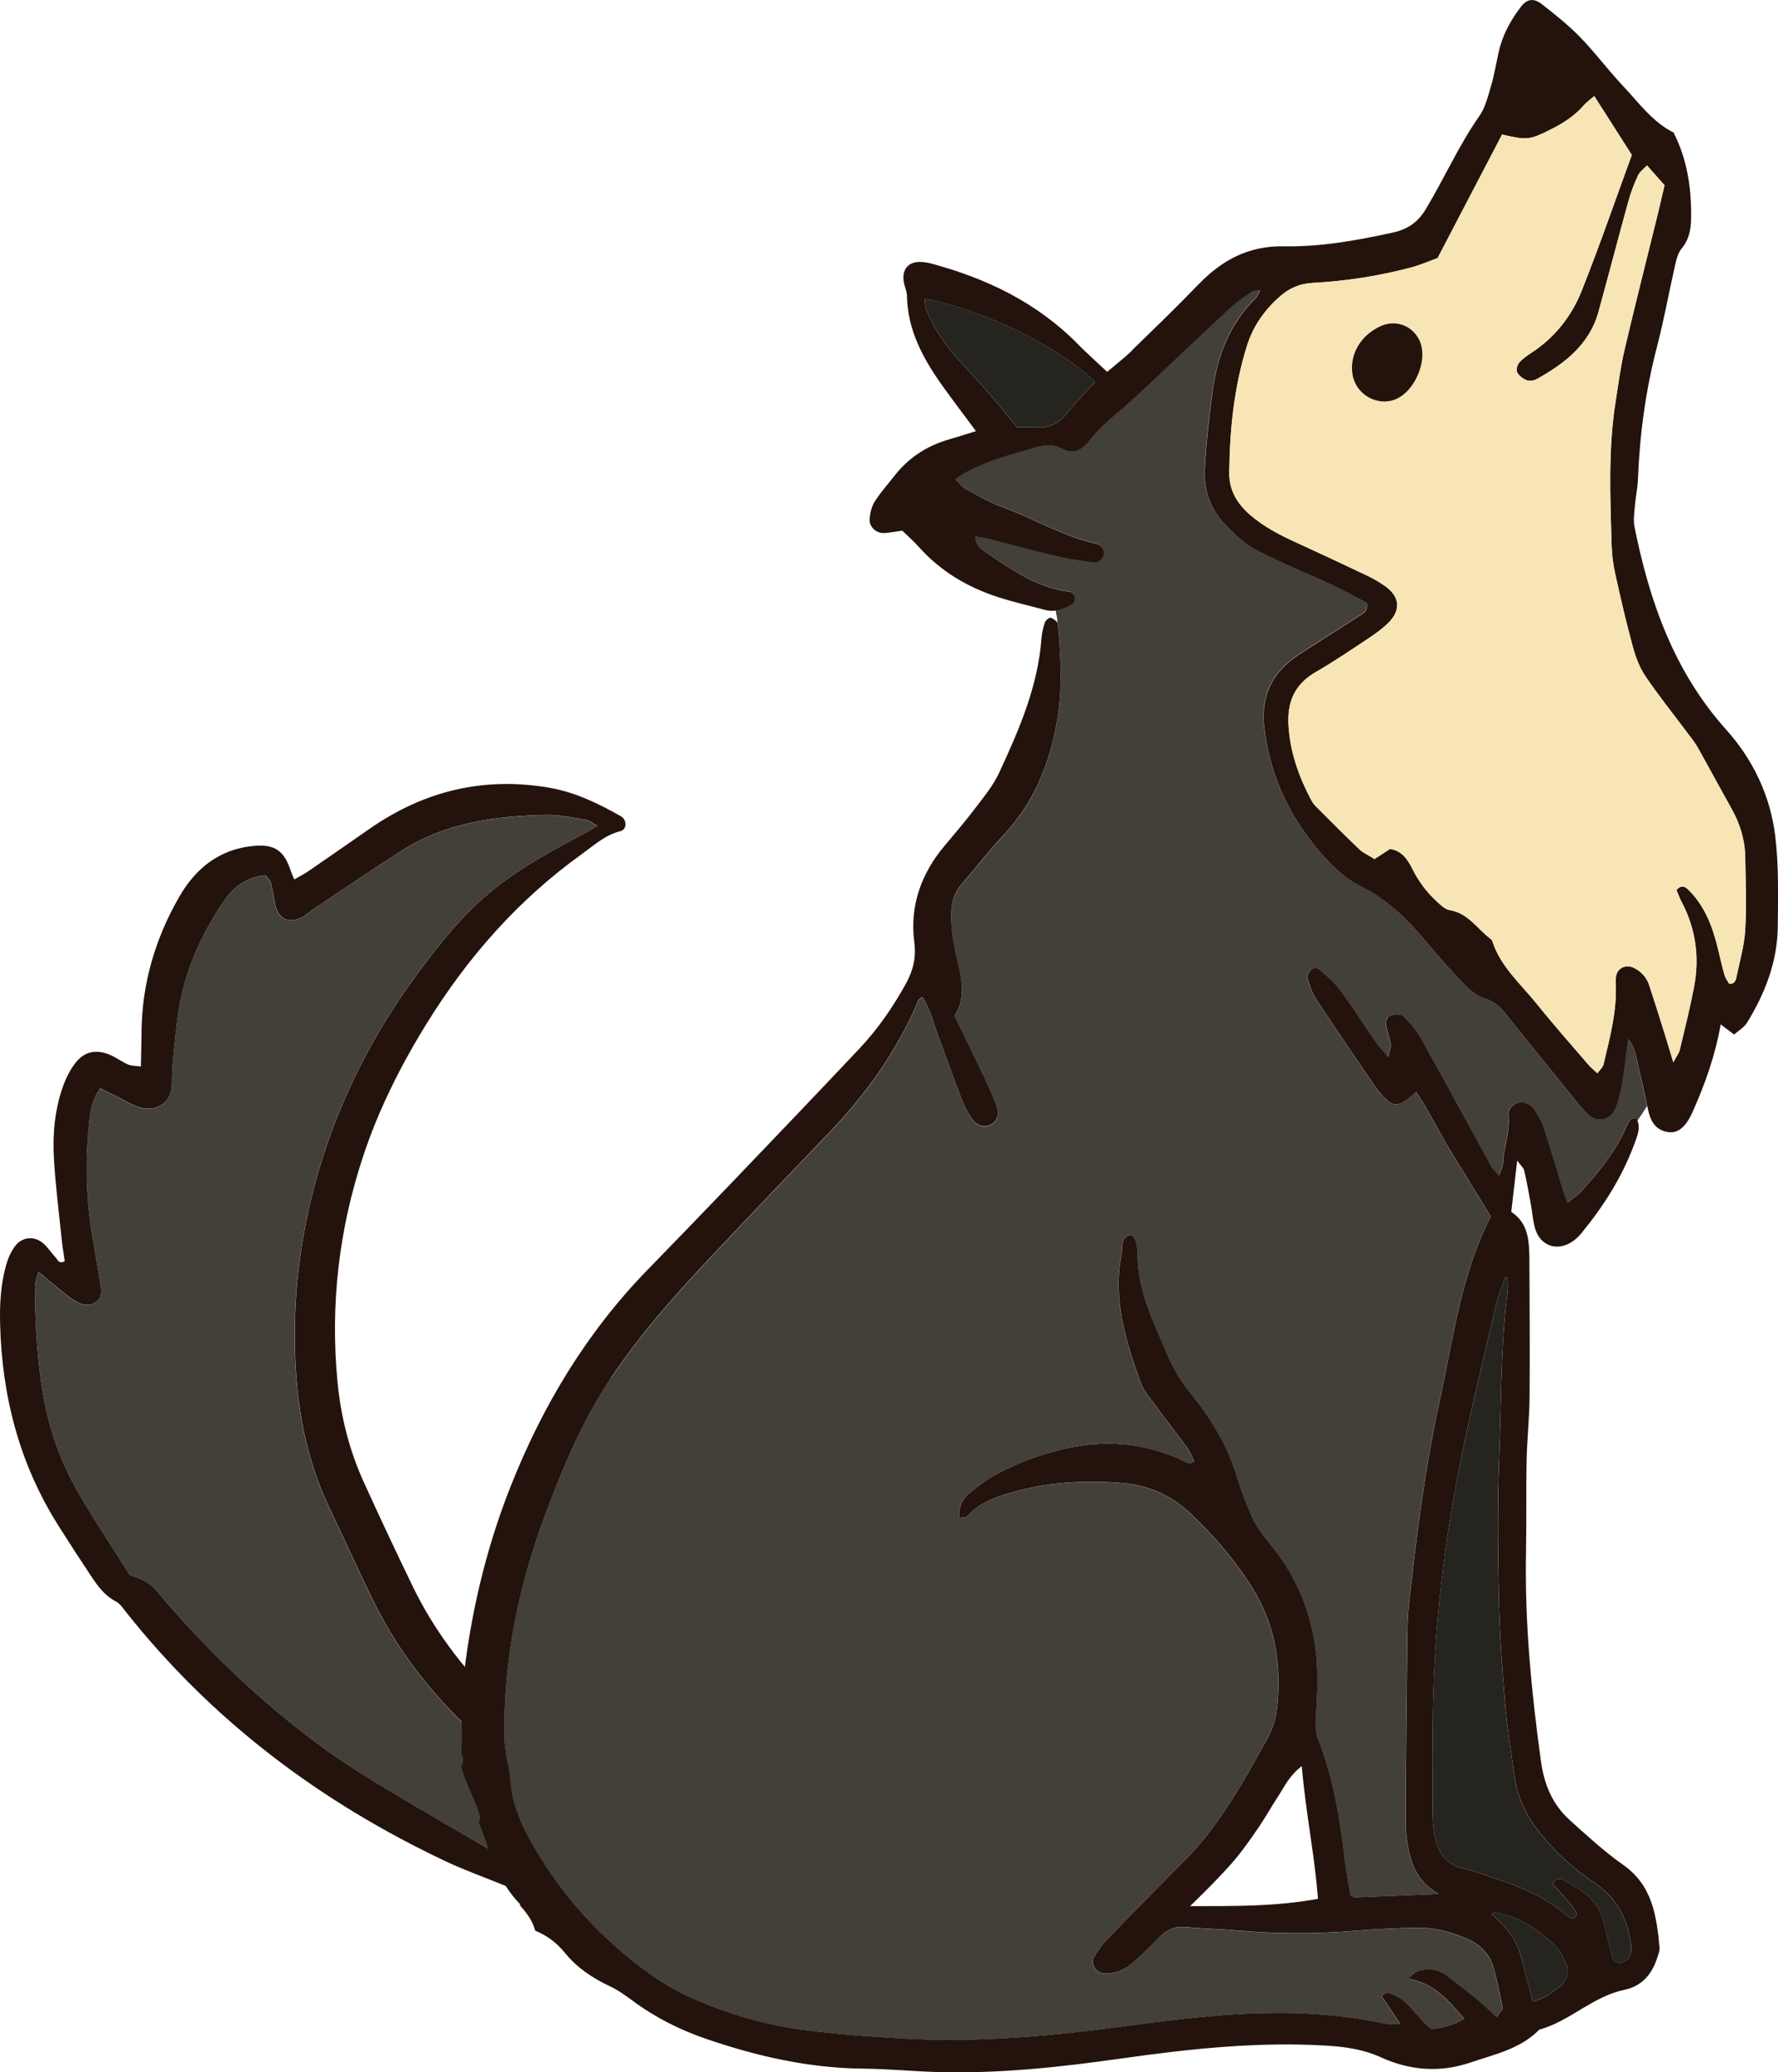 <?xml version="1.0" encoding="UTF-8"?>
<svg id="Layer_1" data-name="Layer 1" xmlns="http://www.w3.org/2000/svg" viewBox="0 0 314.47 366.48">
  <defs>
    <style>
      .cls-1 {
        fill: #424039;
      }

      .cls-2 {
        fill: #23130c;
      }

      .cls-3 {
        fill: #25241f;
      }

      .cls-4 {
        fill: #f7e5b5;
      }
    </style>
  </defs>
  <g>
    <path class="cls-2" d="M2.64,220.4c1.26-1.7,3.45-1.89,5.02-.51,.82,.72,1.43,1.68,2.18,2.49,.37,.4,.58,1.22,1.61,.65-.17-1.16-.38-2.38-.51-3.62-.5-4.88-1.14-9.75-1.41-14.64-.24-4.28,.16-8.56,1.61-12.65,.52-1.46,1.25-2.93,2.2-4.15,1.56-2,3.56-2.44,5.96-1.49,1.17,.46,2.19,1.27,3.35,1.77,.62,.27,1.38,.23,2.27,.35,.04-2.23,.09-4.12,.11-6.01,.06-8.59,2.4-16.56,6.66-23.98,.86-1.5,1.9-2.94,3.09-4.18,2.73-2.84,6.12-4.47,10.06-4.83,3.77-.35,5.42,.81,6.62,4.5,.13,.4,.32,.79,.59,1.43,.94-.55,1.77-.97,2.53-1.49,3.65-2.51,7.29-5.05,10.93-7.57,9.56-6.62,20.05-9.14,31.56-7.18,4.6,.78,8.72,2.78,12.73,5.05,1.13,.64,1.1,2.35-.06,2.64-2.73,.68-4.71,2.53-6.88,4.09-11.22,8.06-20.16,18.23-27.4,29.94-4.59,7.43-8.51,15.22-11.25,23.51-4.27,12.92-5.82,26.22-4.52,39.82,.59,6.21,2.1,12.17,4.68,17.83,2.82,6.19,5.71,12.36,8.68,18.48,3.69,7.59,8.71,14.2,14.63,20.12-.21,.23-.39,.5-.47,.87-.59,2.7-.3,5.32,.07,7.95-4.29-3.59-8.24-7.55-11.81-11.88-3.75-4.54-6.92-9.45-9.5-14.72-2.64-5.4-5.1-10.89-7.7-16.31-4.2-8.73-5.81-18.02-6.09-27.6-.36-12.48,1.57-24.65,5.57-36.41,3.69-10.83,9.03-20.87,15.84-30.13,9.28-12.62,14.36-17.04,28.46-24.45,1.08-.57,2.12-1.2,3.63-2.06-.95-.51-1.42-.93-1.95-1.02-2.34-.37-4.7-.94-7.04-.89-9.11,.18-18.02,1.36-25.9,6.47-5.18,3.36-10.28,6.82-15.42,10.24-.66,.44-1.25,.99-1.94,1.36-2.36,1.29-4.32,.27-4.81-2.44-.22-1.24-.43-2.48-.74-3.7-.11-.41-.54-.74-.94-1.25-3.22,.28-5.61,1.99-7.35,4.56-4.33,6.37-7.32,13.3-8.22,21.01-.44,3.77-.95,7.56-.96,11.34-.02,3.31-2.89,5.28-6.34,3.9-1.32-.53-2.55-1.27-3.82-1.9-.82-.41-1.65-.8-2.54-1.24-1.6,2.2-1.79,4.58-2.02,6.91-.63,6.49-.43,12.96,.67,19.39,.48,2.81,.95,5.62,1.42,8.42,.19,1.12,.27,2.25-.78,3.03-1.18,.89-2.44,.57-3.57-.07-.95-.55-1.81-1.26-2.68-1.95-1.22-.98-2.41-2.01-3.95-3.31-.28,1.07-.62,1.78-.62,2.5,.03,7.13,.4,14.23,1.84,21.24,1.1,5.32,2.99,10.36,5.67,15.05,2.75,4.8,5.85,9.41,9.26,14.85,.45,.19,2.01,.6,3.28,1.45,1.15,.77,2,2.01,2.93,3.08,8.42,9.73,17.71,18.53,28.11,26.11,3.57,2.6,7.34,4.95,11.14,7.23,6.89,4.12,13.84,8.16,20.78,12.2-.04,.28-.01,.59,.11,.93,.61,1.65,1.69,3.2,2.35,4.85-1.05-.38-2.08-.8-3.11-1.22-3.22-1.31-6.51-2.49-9.65-3.97-22.25-10.49-41.44-24.92-56.75-44.3-.48-.61-.97-1.33-1.62-1.67-1.92-.98-3.15-2.61-4.29-4.32-2.02-3.03-4-6.08-5.94-9.16C3.44,258.88,.34,246.91,.02,234.15c-.09-3.49,.1-6.98,1.04-10.36,.33-1.19,.85-2.4,1.58-3.39Z"/>
    <path class="cls-1" d="M94.92,331.72c-2.94-5.1-2.9-10.06-3.37-14.88-.26-2.7-1.18-4.66-3.33-6.41-4.67-3.79-8.92-8.04-12.77-12.7-3.75-4.54-6.92-9.45-9.5-14.72-2.64-5.4-5.1-10.89-7.7-16.31-4.2-8.73-5.81-18.02-6.09-27.6-.36-12.48,1.57-24.65,5.57-36.41,3.69-10.83,9.03-20.87,15.84-30.13,9.28-12.62,14.36-17.04,28.46-24.45,1.08-.57,2.12-1.2,3.63-2.06-.95-.51-1.42-.93-1.95-1.02-2.34-.37-4.7-.94-7.04-.89-9.11,.18-18.02,1.36-25.9,6.47-5.18,3.36-10.28,6.82-15.42,10.24-.66,.44-1.25,.99-1.94,1.36-2.36,1.29-4.31,.27-4.81-2.44-.22-1.24-.43-2.48-.74-3.7-.11-.41-.54-.74-.94-1.25-3.22,.28-5.61,1.99-7.35,4.56-4.33,6.37-7.32,13.3-8.22,21.01-.44,3.77-.95,7.56-.96,11.34-.02,3.31-2.89,5.28-6.34,3.9-1.32-.53-2.55-1.27-3.82-1.9-.82-.41-1.65-.8-2.54-1.24-1.6,2.2-1.79,4.58-2.02,6.91-.63,6.49-.43,12.96,.67,19.39,.48,2.81,.95,5.62,1.42,8.42,.19,1.12,.27,2.25-.78,3.03-1.18,.89-2.44,.57-3.57-.07-.95-.55-1.81-1.26-2.67-1.95-1.22-.98-2.41-2.01-3.95-3.31-.28,1.07-.62,1.78-.62,2.5,.03,7.13,.4,14.23,1.84,21.24,1.1,5.32,2.99,10.36,5.67,15.05,2.75,4.8,5.85,9.41,9.26,14.85,.45,.19,2.01,.6,3.28,1.45,1.15,.77,2,2.01,2.93,3.08,8.42,9.73,17.71,18.53,28.11,26.11,3.57,2.6,7.34,4.95,11.14,7.23,8.01,4.79,16.09,9.46,24.14,14.17,.51,.3,1.06,.51,2.35,1.13Z"/>
  </g>
  <path class="cls-1" d="M108.1,243.68c4.87-7.26,10.57-13.83,16.54-20.18,7.16-7.61,14.36-15.19,21.61-22.71,6.77-7.02,12.4-14.78,16.18-23.82,.09-.22,.39-.35,.69-.62,1.46,2.17,2,4.66,2.87,7.01,1.37,3.71,2.7,7.44,4.12,11.13,.45,1.17,1.07,2.3,1.76,3.35,.84,1.27,2.17,1.66,3.28,1.14,1.18-.56,1.69-1.77,1.16-3.23-.59-1.63-1.29-3.24-2.03-4.81-1.76-3.71-3.58-7.4-5.43-11.21,1.79-2.82,1.38-5.74,.73-8.74-.71-3.24-1.5-6.47-1.32-9.85,.1-1.83,.62-3.35,1.83-4.74,2.4-2.74,4.58-5.68,7.09-8.31,5.57-5.84,8.48-12.83,9.8-20.69,.96-5.69,.62-11.34,.1-17.01,0-.02-.01-.04-.02-.06-.04-.64-.12-1.27-.27-1.88-.01-.18-.04-.35-.06-.52,1.03-.14,1.99-.58,2.9-1.18,.31-.21,.55-.84,.48-1.21-.07-.36-.55-.89-.9-.93-5.59-.59-10.02-3.7-14.48-6.7-.97-.65-2.14-1.31-2.32-3.08,.87,.15,1.62,.23,2.34,.42,3.99,1.01,7.95,2.11,11.96,3.06,2.15,.51,4.35,.82,6.54,1.13,1.01,.14,1.9-.64,1.96-1.58,.07-.94-.51-1.56-1.31-1.73-5.94-1.28-11.12-4.52-16.78-6.54-2.22-.79-4.28-2.04-6.36-3.18-.63-.34-1.09-1-1.83-1.71,.92-.58,1.55-1.04,2.22-1.39,3.82-1.99,7.97-3.05,12.07-4.24,1.56-.45,3.01-.59,4.57,.26,1.76,.95,3.44,.38,4.63-1.18,2.33-3.07,5.45-5.27,8.23-7.85,5.57-5.16,11.05-10.43,16.61-15.6,1.27-1.18,2.7-2.18,4.11-3.18,.3-.21,.83-.11,1.5-.17-.37,.62-.52,1.05-.82,1.35-4.48,4.42-6.67,9.96-7.54,16.04-.67,4.69-1.18,9.42-1.45,14.15-.2,3.57,.86,6.88,3.37,9.61,1.83,2,3.82,3.82,6.27,5.02,2.84,1.39,5.71,2.74,8.61,3.98,3.63,1.56,7.17,3.25,10.42,5.12,.22,1.31-.5,1.73-1.15,2.15-2.93,1.89-5.87,3.75-8.8,5.62-.93,.6-1.87,1.19-2.77,1.83-4.43,3.15-6.08,7.35-5.39,12.78,1.15,8.98,5.03,16.58,11.12,23.1,1.7,1.82,3.73,3.55,5.94,4.64,4.99,2.45,8.62,6.29,12.09,10.44,2.03,2.43,4.12,4.8,6.34,7.05,.97,.99,2.22,1.9,3.51,2.31,1.47,.47,2.49,1.29,3.4,2.41,4.18,5.17,8.34,10.35,12.53,15.51,.79,.98,1.55,2.02,2.52,2.8,1.49,1.2,3.65,.77,4.45-.95,.65-1.41,1.03-2.98,1.31-4.52,.44-2.48,.7-5,1.11-8.09,1.06,1.35,1.26,2.48,1.51,3.55,.65,2.77,1.28,5.55,1.87,8.34-.55,.88-1.13,1.75-1.73,2.6-.05-.13-.11-.26-.19-.39-1.09-.18-1.38,.58-1.69,1.29-1.91,4.43-4.89,8.12-8.09,11.64-.6,.66-1.39,1.15-2.39,1.97-.34-.88-.58-1.41-.75-1.96-1.16-3.78-2.26-7.58-3.49-11.33-.39-1.18-1.07-2.29-1.77-3.33-.66-.98-2.02-1.36-2.94-.98-.98,.4-1.6,1.22-1.5,2.21,.29,2.9-.88,5.61-.98,8.46-.02,.56-.35,1.11-.7,2.13-.67-.77-1.12-1.15-1.38-1.63-4.12-7.49-8.18-15.01-12.35-22.48-.83-1.49-1.97-2.85-3.17-4.06-.4-.41-1.5-.4-2.17-.2-.83,.25-1.03,1.17-.87,1.98,.2,1.08,.61,2.13,.78,3.22,.08,.51-.19,1.07-.42,2.21-.97-1.15-1.61-1.81-2.13-2.55-2.16-3.12-4.21-6.34-6.46-9.39-1.01-1.37-2.39-2.48-3.68-3.62-.26-.23-1.05-.23-1.29,0-.4,.38-.88,1.12-.75,1.54,.39,1.35,.85,2.75,1.62,3.91,3.4,5.16,6.9,10.24,10.38,15.35,.27,.39,.57,.76,.88,1.12,2.32,2.71,3.17,2.71,6.34-.19,2.43,3.54,4.19,7.42,6.44,11,2.27,3.61,4.47,7.27,6.77,11.03-5.28,10.29-6.65,21.69-9.07,32.8-2.6,11.92-4.11,24.01-5.43,36.13-.17,1.57-.23,3.16-.25,4.74-.12,11.08-.26,22.17-.29,33.25,0,2.03,.24,4.12,.75,6.08,.68,2.62,1.98,4.98,5.06,6.81-5.52,.23-10.2,.43-14.87,.61-.13,0-.26-.15-.71-.42-.33-2.07-.79-4.37-1.06-6.7-.81-7.1-2.03-14.1-4.63-20.8-.66-1.69-.47-3.41-.36-5.16,.3-4.75,.36-9.47-.7-14.18-1.14-5.02-3.17-9.6-6.28-13.71-1.05-1.39-2.18-2.72-3.17-4.15-.62-.89-1.13-1.88-1.54-2.89-.83-2.05-1.68-4.11-2.3-6.23-1.68-5.74-4.78-10.68-8.5-15.25-1.63-2-2.85-4.18-3.86-6.5-.63-1.45-1.23-2.92-1.86-4.37-1.84-4.23-3.35-8.52-3.39-13.24-.02-2.55-.78-3.78-1.57-3.45-1.52,.64-1.02,2.14-1.26,3.3-1.61,7.96,.74,15.37,3.37,22.69,.57,1.58,1.81,2.94,2.83,4.34,1.77,2.43,3.65,4.78,5.42,7.21,.53,.72,.83,1.6,1.21,2.34-.83,.78-1.36,.22-1.88-.03-7.02-3.33-14.3-3.81-21.78-1.97-4.17,1.03-8.17,2.55-11.9,4.69-1.5,.86-2.9,1.93-4.23,3.04-1.24,1.04-1.88,2.43-1.81,4.35,.65-.12,1.21-.06,1.43-.3,2-2.23,4.65-3.24,7.39-4.07,6.61-2,13.4-2.38,20.22-1.8,4.51,.39,8.53,2.17,11.9,5.36,4.17,3.94,7.89,8.24,10.93,13.1,4.12,6.58,5.25,13.85,4.38,21.45-.21,1.84-.84,3.76-1.75,5.38-3.71,6.62-7.34,13.32-12.38,19.09-.42,.48-.83,.96-1.28,1.41-4.77,4.85-9.57,9.67-14.31,14.56-.98,1.01-1.87,2.15-2.58,3.36-.78,1.33,.36,3.04,1.91,3.03,1.8-.02,3.44-.61,4.78-1.81,1.65-1.48,3.29-2.97,4.81-4.59,1.3-1.38,2.73-2.01,4.63-1.83,2.99,.27,6.01,.32,9,.59,7.12,.63,14.23,.63,21.35,.04,3.47-.29,6.95-.44,10.43-.52,3.05-.08,5.96,.69,8.76,1.85,2.31,.96,4.09,2.55,4.83,4.93,.75,2.4,1.23,4.89,1.69,7.36,.08,.42-.56,.96-1.01,1.69-1.26-1.15-2.26-2.14-3.34-3.03-1.83-1.5-3.69-2.98-5.6-4.38-1.5-1.1-3.23-1.29-4.98-.76-.53,.16-.96,.69-1.82,1.34,4.83,.82,7.31,4.06,10.01,7.13q-2.46,1.45-5.75,1.81c-2.79-1.86-4.14-5.6-7.84-6.43-.22-.05-.53,.26-1.07,.56,1.03,1.52,2.04,3.01,3.33,4.92-1.19,0-1.97,.13-2.69-.02-8.89-1.9-17.9-2.19-26.92-1.62-6.31,.4-12.6,1.19-18.87,2.03-13.04,1.77-26.12,2.96-39.29,2.23-6-.33-12.01-.78-17.96-1.56-7.09-.94-13.94-3.02-20.43-6-2.99-1.37-5.81-3.25-8.44-5.25-8.03-6.11-14.53-13.62-19.41-22.47-1.76-3.2-3.16-6.54-3.41-10.29-.17-2.51-.96-4.92-1.01-7.49-.28-13.65,2.42-26.77,7.15-39.47,3.15-8.46,6.63-16.79,11.7-24.35Z"/>
  <path class="cls-2" d="M94.7,341.45c1.98,.8,3.73,2.06,5.24,3.93,2.1,2.6,4.89,4.45,7.95,5.89,1.42,.66,2.72,1.61,3.99,2.54,3.98,2.95,8.33,5.15,13.01,6.75,9.04,3.1,18.25,5.19,27.87,5.27,4.27,.04,8.53,.46,12.8,.59,10.96,.34,21.81-.84,32.63-2.37,12.08-1.71,24.19-3.03,36.43-2.29,3.34,.2,6.54,.66,9.66,2.08,5.07,2.31,10.39,2.74,15.74,.92,4.17-1.42,8.59-2.33,11.94-5.54,.11-.11,.22-.27,.36-.31,5.37-1.5,9.4-5.86,14.95-7.01,3.11-.65,4.89-2.73,5.83-5.65,.19-.6,.47-1.24,.42-1.83-.53-5.57-1.24-10.98-6.44-14.63-3.35-2.35-6.39-5.17-9.45-7.92-3.07-2.76-4.52-6.31-5.09-10.42-1.69-12.25-2.88-24.51-2.64-36.89,.1-5.38,0-10.77,.1-16.15,.08-3.79,.5-7.58,.53-11.38,.07-8.23-.01-16.47-.03-24.7,0-.32-.02-.63-.03-.95-.09-2.76-.56-5.36-3.18-7.06,.37-3.19,.67-5.85,1.05-9.08,.62,.86,1.12,1.27,1.24,1.77,.47,2,.82,4.02,1.19,6.05,.26,1.4,.34,2.84,.74,4.2,.94,3.17,4.05,4.15,6.75,2.19,.51-.37,.98-.81,1.38-1.3,3.95-4.8,7.26-9.98,9.42-15.85,.54-1.46,1.23-2.95,.37-4.51-1.09-.18-1.38,.58-1.69,1.29-1.91,4.43-4.89,8.12-8.09,11.64-.6,.66-1.39,1.15-2.39,1.97-.34-.88-.58-1.41-.75-1.96-1.16-3.78-2.25-7.58-3.49-11.33-.39-1.18-1.07-2.29-1.77-3.33-.66-.98-2.02-1.36-2.94-.98-.98,.4-1.6,1.22-1.5,2.21,.29,2.9-.88,5.61-.98,8.46-.02,.56-.35,1.11-.7,2.13-.67-.77-1.12-1.15-1.38-1.63-4.12-7.49-8.18-15.01-12.35-22.48-.83-1.49-1.97-2.85-3.17-4.06-.4-.41-1.5-.4-2.17-.2-.83,.25-1.03,1.17-.87,1.98,.2,1.08,.61,2.13,.78,3.22,.08,.51-.19,1.07-.43,2.21-.97-1.15-1.61-1.81-2.13-2.55-2.16-3.12-4.21-6.34-6.46-9.39-1.01-1.37-2.39-2.48-3.68-3.62-.26-.23-1.05-.23-1.29,0-.4,.38-.88,1.12-.75,1.54,.39,1.35,.85,2.75,1.62,3.91,3.4,5.16,6.9,10.24,10.38,15.35,.27,.39,.57,.76,.88,1.12,2.32,2.71,3.17,2.71,6.34-.19,2.43,3.54,4.19,7.42,6.44,11,2.27,3.61,4.47,7.27,6.77,11.03-5.28,10.29-6.65,21.69-9.07,32.8-2.6,11.92-4.11,24.01-5.43,36.13-.17,1.57-.23,3.16-.25,4.74-.12,11.08-.26,22.17-.29,33.25,0,2.03,.24,4.12,.75,6.08,.68,2.62,1.98,4.98,5.06,6.81-5.52,.23-10.2,.43-14.87,.61-.13,0-.26-.15-.71-.42-.33-2.07-.79-4.37-1.06-6.7-.81-7.1-2.03-14.1-4.63-20.8-.66-1.69-.47-3.41-.36-5.16,.3-4.75,.36-9.47-.7-14.18-1.14-5.02-3.17-9.6-6.28-13.71-1.05-1.39-2.18-2.72-3.17-4.15-.62-.89-1.13-1.88-1.54-2.89-.83-2.05-1.68-4.11-2.3-6.23-1.68-5.74-4.78-10.68-8.5-15.25-1.63-2-2.85-4.18-3.86-6.5-.63-1.45-1.23-2.92-1.86-4.37-1.84-4.23-3.35-8.52-3.39-13.24-.02-2.55-.78-3.78-1.57-3.45-1.52,.64-1.02,2.14-1.26,3.3-1.61,7.96,.74,15.37,3.37,22.69,.57,1.58,1.81,2.94,2.83,4.34,1.77,2.43,3.65,4.78,5.42,7.21,.53,.72,.83,1.6,1.21,2.34-.83,.78-1.36,.22-1.88-.03-7.02-3.33-14.3-3.81-21.78-1.97-4.17,1.03-8.17,2.55-11.9,4.68-1.5,.86-2.9,1.93-4.23,3.04-1.24,1.04-1.88,2.43-1.81,4.35,.65-.12,1.21-.06,1.43-.3,2-2.23,4.65-3.24,7.39-4.07,6.61-2,13.4-2.38,20.22-1.8,4.51,.39,8.53,2.17,11.9,5.36,4.17,3.94,7.89,8.24,10.93,13.1,4.12,6.58,5.25,13.85,4.38,21.45-.21,1.84-.84,3.76-1.75,5.38-3.71,6.62-7.34,13.32-12.38,19.09-.42,.48-.83,.96-1.28,1.41-4.77,4.85-9.57,9.67-14.31,14.56-.98,1.01-1.87,2.15-2.58,3.36-.78,1.33,.36,3.04,1.91,3.03,1.8-.02,3.44-.61,4.78-1.81,1.65-1.48,3.29-2.97,4.81-4.59,1.3-1.38,2.73-2.01,4.63-1.83,2.99,.27,6.01,.32,9,.59,7.12,.63,14.23,.63,21.35,.04,3.47-.29,6.95-.44,10.43-.52,3.05-.08,5.96,.69,8.76,1.85,2.31,.96,4.09,2.54,4.83,4.93,.75,2.4,1.23,4.89,1.69,7.36,.08,.42-.56,.96-1.01,1.69-1.26-1.15-2.26-2.14-3.34-3.03-1.83-1.5-3.69-2.98-5.6-4.38-1.5-1.1-3.23-1.29-4.98-.76-.53,.16-.96,.69-1.82,1.34,4.83,.82,7.31,4.06,10.01,7.13q-2.46,1.45-5.75,1.81c-2.79-1.86-4.14-5.6-7.84-6.43-.22-.05-.53,.26-1.07,.56,1.03,1.52,2.04,3.01,3.33,4.92-1.19,0-1.97,.13-2.69-.02-8.89-1.9-17.9-2.19-26.92-1.62-6.31,.4-12.6,1.19-18.87,2.03-13.04,1.77-26.12,2.96-39.29,2.23-6-.33-12.01-.78-17.96-1.56-7.09-.94-13.94-3.02-20.43-6-2.99-1.37-5.81-3.25-8.44-5.25-8.03-6.11-14.53-13.62-19.41-22.47-1.76-3.2-3.16-6.54-3.41-10.29-.17-2.51-.96-4.92-1.01-7.49-.28-13.65,2.42-26.77,7.15-39.47,3.15-8.46,6.63-16.79,11.7-24.35,4.87-7.26,10.57-13.83,16.54-20.18,7.16-7.61,14.36-15.19,21.61-22.71,6.77-7.02,12.4-14.78,16.18-23.82,.09-.22,.39-.35,.69-.62,1.46,2.17,2,4.66,2.87,7.01,1.37,3.71,2.7,7.44,4.12,11.13,.45,1.17,1.07,2.3,1.76,3.35,.84,1.27,2.17,1.66,3.28,1.14,1.18-.56,1.69-1.77,1.16-3.23-.59-1.63-1.29-3.24-2.03-4.81-1.76-3.71-3.58-7.4-5.42-11.21,1.79-2.81,1.38-5.74,.73-8.74-.71-3.24-1.5-6.47-1.32-9.85,.1-1.83,.62-3.35,1.83-4.74,2.4-2.74,4.58-5.68,7.09-8.31,5.57-5.84,8.48-12.83,9.8-20.69,.96-5.69,.62-11.34,.1-17.01-.04-.42-.74-.91-1.24-1.1-.22-.08-.88,.44-1.02,.81-.31,.88-.54,1.82-.61,2.75-.61,8.55-3.97,16.26-7.5,23.87-1.05,2.26-2.71,4.27-4.24,6.28-1.72,2.27-3.58,4.44-5.41,6.62-4.16,4.96-6.18,10.63-5.35,17.09,.35,2.69-.22,4.99-1.47,7.27-2.3,4.18-5.01,8.09-8.28,11.55-7.49,7.95-15.04,15.84-22.6,23.73-4.93,5.15-9.88,10.26-14.85,15.37-10.76,11.06-18.53,23.97-24.2,38.28-4.53,11.43-7.23,23.26-8.5,35.43-.33,3.13-.08,6.33-.12,9.49,0,.71-.06,1.46-.1,2.3,.04,.09,.07,.17,.11,.27,.38,.76,.24,1.47-.14,2.03,.76,2.9,2.35,5.62,3.26,8.47,.19,.6,.1,1.11-.14,1.51,.14,.31,.3,.6,.43,.94,1.66,4.55,2.87,9.36,6.99,13.57-.09-.02-.15-.03-.24-.04,1.19,1.35,2.29,2.72,2.79,4.55Zm138.42-5.65c-7.59,1.38-14.99,1.28-22.63,1.29,1.44-1.43,2.9-2.83,4.3-4.29,1.42-1.48,2.85-2.96,4.13-4.56,1.38-1.72,2.65-3.54,3.88-5.37,1.14-1.7,2.14-3.5,3.27-5.21,1.08-1.63,1.84-3.52,4.17-5.34,.7,8.27,2.28,15.73,2.87,23.47Zm45.11,3.51c-.42-.22-.9-.37-1.24-.66-3.69-3.13-8.01-5.02-12.57-6.45-1.81-.57-3.57-1.37-5.41-1.74-3.11-.61-4.56-2.65-5.19-5.46-.31-1.37-.4-2.82-.41-4.23-.04-4.27,.03-8.54,0-12.81-.11-16.65,1.61-33.14,4.89-49.44,1.87-9.29,4.14-18.5,6.3-27.73,.39-1.67,1.07-3.27,1.61-4.9,.15,.02,.3,.05,.45,.07,0,.73,.08,1.47-.01,2.19-1.23,9.74-1.1,19.56-1.48,29.34-.32,8.21-.25,16.45-.08,24.66,.13,6.31,.57,12.63,1.09,18.92,.35,4.25,1.06,8.46,1.62,12.69,.48,3.69,1.91,6.95,4.2,9.91,2.84,3.67,6.2,6.78,10.03,9.32,4.03,2.67,5.87,6.49,6.48,11.07,.1,.72-.04,1.67-.47,2.2-.56,.68-1.47,1.24-2.72,.44-.52-2.1-1.13-4.38-1.64-6.67-.89-3.99-4-5.87-7.21-7.6-.66-.36-1.55-.22-1.82,.76,1.24,1.4,2.52,2.72,3.63,4.17,.35,.46,1.02,1.29-.04,1.94Zm-9.32,6.35c-.83-2.94-2.79-5.15-5.09-7.14,.33-.19,.47-.35,.59-.33,4.21,.69,7.57,3.01,10.59,5.82,.88,.82,1.46,2.05,1.94,3.19,.69,1.66,.27,3.05-1.19,4.2-1.35,1.06-2.73,2.12-4.64,2.51-.75-2.82-1.43-5.55-2.2-8.25Z"/>
  <path class="cls-2" d="M200.16,62c3.97-3.86,7.96-7.71,11.81-11.7,4.15-4.3,8.88-6.86,15.09-6.74,6.5,.12,12.91-1.04,19.27-2.43,2.66-.59,4.44-1.8,5.87-4.18,3.25-5.42,5.81-11.23,9.45-16.43,1.05-1.5,1.52-3.46,2.05-5.27,.58-1.97,.92-4,1.36-6.01,.65-3,2.1-5.62,3.93-8.03,1.06-1.4,2.25-1.61,3.72-.47,2.36,1.84,4.73,3.74,6.81,5.88,2.64,2.72,4.92,5.8,7.52,8.56,2.8,2.97,5.21,6.38,8.96,8.26,2.45,4.8,3.18,9.92,3.1,15.2-.03,1.94-.35,3.71-1.67,5.3-.65,.79-.94,1.95-1.17,3-1.09,4.78-1.95,9.62-3.19,14.36-2.01,7.7-3.06,15.51-3.37,23.44-.06,1.57-.41,3.12-.54,4.69-.1,1.24-.31,2.55-.07,3.74,2.65,13.2,7,25.59,16.22,35.87,4.74,5.28,7.79,11.67,8.66,18.72,.66,5.31,.51,10.74,.46,16.11-.06,6.17-2.23,11.77-5.43,16.97-.53,.86-1.53,1.43-2.29,2.11-.95-.71-1.61-1.21-2.38-1.79-.98,5.59-2.8,10.65-5.01,15.57-1.21,2.7-2.68,3.81-4.49,3.44-2.2-.44-2.97-2.11-3.38-4.09-.61-2.94-1.28-5.88-1.97-8.8-.25-1.07-.45-2.2-1.51-3.55-.41,3.09-.67,5.61-1.11,8.09-.27,1.54-.65,3.11-1.31,4.52-.79,1.71-2.96,2.15-4.45,.95-.97-.78-1.72-1.82-2.52-2.8-4.19-5.16-8.35-10.34-12.53-15.51-.91-1.12-1.93-1.94-3.4-2.41-1.29-.41-2.54-1.32-3.51-2.31-2.21-2.25-4.31-4.63-6.34-7.05-3.46-4.15-7.09-7.99-12.09-10.44-2.21-1.09-4.24-2.81-5.94-4.64-6.09-6.52-9.98-14.12-11.12-23.1-.69-5.43,.97-9.63,5.39-12.78,.9-.64,1.84-1.23,2.77-1.83,2.93-1.88,5.88-3.73,8.8-5.62,.65-.42,1.37-.84,1.15-2.15-3.25-1.86-6.79-3.56-10.42-5.12-2.91-1.25-5.78-2.59-8.61-3.98-2.45-1.2-4.43-3.02-6.27-5.02-2.5-2.73-3.57-6.04-3.37-9.61,.27-4.73,.78-9.46,1.45-14.15,.86-6.08,3.06-11.61,7.54-16.04,.3-.29,.45-.73,.82-1.35-.67,.06-1.2-.04-1.5,.17-1.41,1.01-2.85,2.01-4.11,3.18-5.56,5.17-11.04,10.44-16.61,15.6-2.78,2.58-5.9,4.78-8.23,7.85-1.18,1.56-2.87,2.14-4.63,1.18-1.56-.85-3.01-.71-4.57-.26-4.1,1.19-8.25,2.25-12.07,4.24-.68,.35-1.3,.81-2.22,1.39,.75,.71,1.2,1.37,1.83,1.71,2.08,1.13,4.14,2.38,6.36,3.18,5.66,2.02,10.83,5.26,16.78,6.54,.8,.17,1.38,.78,1.31,1.73-.07,.94-.95,1.73-1.96,1.58-2.19-.31-4.39-.62-6.54-1.13-4-.95-7.97-2.04-11.95-3.06-.72-.18-1.47-.27-2.34-.42,.17,1.77,1.35,2.43,2.32,3.08,4.46,3,8.88,6.1,14.48,6.7,.35,.04,.83,.56,.9,.93,.07,.37-.17,1.01-.48,1.21-1.49,.99-3.12,1.54-4.94,1.05-2.75-.74-5.53-1.37-8.24-2.25-5.36-1.74-10.08-4.53-13.89-8.77-.94-1.05-2-1.98-3.01-2.97-1.24,.16-2.32,.41-3.4,.42-1.3,0-2.48-1.17-2.38-2.47,.08-1.06,.35-2.21,.9-3.09,1.01-1.6,2.29-3.02,3.46-4.52,2.52-3.23,5.77-5.36,9.7-6.48,1.47-.42,2.93-.9,4.75-1.46-2.11-2.84-4.01-5.34-5.84-7.89-3.45-4.82-6.26-9.9-6.37-16.06-.01-.77-.38-1.53-.53-2.3-.45-2.3,.74-3.76,2.98-3.67,.63,.03,1.26,.13,1.87,.29,9.79,2.63,18.68,6.9,25.9,14.23,1.54,1.57,3.19,3.03,5.2,4.92,1.72-1.47,3.1-2.52,4.34-3.72Zm45.67,88.14c2.11,.28,3.14,1.87,4,3.58,1.08,2.16,2.49,4.05,4.25,5.67,.68,.63,1.47,1.42,2.3,1.56,3.29,.53,4.89,3.31,7.24,5.08,.12,.09,.26,.22,.3,.36,1.44,4.52,5,7.57,7.84,11.1,2.97,3.7,6.13,7.26,9.22,10.86,.4,.46,.89,.85,1.54,1.46,.45-.63,.97-1.05,1.09-1.57,1.11-4.77,2.43-9.51,2.15-14.49-.02-.31,0-.63,.04-.95,.17-1.57,1.73-2.35,3.18-1.63,1.36,.67,2.27,1.73,2.73,3.13,.94,2.85,1.83,5.72,2.73,8.59,.45,1.45,.88,2.9,1.51,4.97,.6-1.12,1-1.62,1.14-2.17,.88-3.69,1.81-7.38,2.52-11.1,1.01-5.3,.32-10.39-2.25-15.19-.36-.66-.59-1.39-.85-2.01,.92-1.02,1.59-.55,2.15,.01,2.92,2.9,4.27,6.59,5.21,10.49,.37,1.54,.71,3.08,1.15,4.59,.16,.57,.57,1.07,.82,1.52,1.07,.01,1.17-.73,1.28-1.24,.59-2.78,1.39-5.56,1.55-8.37,.25-4.26,.06-8.54,0-12.81-.05-3.07-.94-5.91-2.44-8.59-2.02-3.58-3.95-7.22-5.97-10.8-.54-.96-1.26-1.82-1.92-2.71-2.45-3.29-5.03-6.49-7.33-9.89-1.04-1.54-1.73-3.39-2.22-5.2-1.16-4.27-2.16-8.59-3.12-12.92-.37-1.69-.59-3.44-.64-5.17-.24-8.38-.61-16.78,.69-25.12,.49-3.12,.89-6.27,1.61-9.34,1.84-7.86,3.83-15.67,5.76-23.51,.45-1.83,.87-3.67,1.31-5.56-1.03-1.17-1.95-2.21-3.11-3.51-.64,.69-1.29,1.14-1.58,1.76-.66,1.43-1.24,2.91-1.66,4.42-1.81,6.55-3.52,13.13-5.33,19.69-1.6,5.81-5.97,9.14-10.9,11.91-.5,.28-1.31,.4-1.82,.21-.66-.25-1.36-.8-1.68-1.42-.21-.41,.03-1.3,.38-1.7,.6-.7,1.41-1.25,2.2-1.77,4.13-2.69,7.06-6.46,8.84-10.92,3.16-7.93,5.93-16.01,8.87-24.03-2.23-3.5-4.34-6.8-6.64-10.41-.78,.68-1.39,1.1-1.86,1.64-1.59,1.83-3.55,3.12-5.7,4.19-3.88,1.95-4.28,2.01-8.75,.97-3.69,7.06-7.4,14.17-11.4,21.84-1.21,.44-2.94,1.22-4.76,1.69-5.68,1.49-11.47,2.4-17.32,2.71-2.39,.13-4.24,.98-5.95,2.51-2.65,2.38-4.62,5.19-5.69,8.61-2.29,7.32-3.05,14.86-3.13,22.48-.03,3.07,1.42,5.45,3.67,7.41,2.42,2.1,5.23,3.54,8.12,4.87,4.17,1.91,8.33,3.85,12.47,5.82,1.14,.54,2.25,1.18,3.28,1.9,2.58,1.82,2.88,4.16,.71,6.4-1.09,1.12-2.41,2.05-3.72,2.92-3.03,2.01-6.05,4.06-9.2,5.88-3.73,2.15-5.11,5.23-4.85,9.48,.29,4.71,1.8,8.96,3.96,13.06,.22,.42,.48,.83,.81,1.16,2.57,2.57,5.14,5.16,7.77,7.67,.67,.64,1.58,1.02,2.68,1.72,1.05-.69,1.83-1.2,2.71-1.77Zm-62.37-74.56c2.22,.1,3.88-.74,5.27-2.53,1.52-1.95,3.31-3.69,4.97-5.5-6.5-6.32-19.94-12.86-30.14-14.7,.07,.65,.02,1.27,.22,1.78,1.17,2.95,2.83,5.63,4.91,8.02,2.06,2.38,4.25,4.65,6.32,7.01,1.53,1.75,2.97,3.59,4.89,5.92,1.05,0,2.31-.04,3.56,0Z"/>
  <path class="cls-3" d="M266.21,225.89c-.54,1.63-1.22,3.23-1.61,4.9-2.15,9.23-4.42,18.44-6.3,27.73-3.29,16.3-5.01,32.79-4.89,49.44,.03,4.27-.05,8.54,0,12.81,.01,1.41,.11,2.86,.41,4.23,.62,2.81,2.08,4.85,5.19,5.46,1.85,.36,3.6,1.17,5.41,1.74,4.56,1.43,8.88,3.32,12.57,6.45,.35,.3,.82,.44,1.24,.66,1.06-.65,.4-1.48,.04-1.94-1.11-1.45-2.39-2.77-3.63-4.17,.27-.98,1.16-1.12,1.82-.76,3.22,1.73,6.32,3.61,7.21,7.6,.51,2.3,1.12,4.57,1.64,6.67,1.25,.79,2.17,.24,2.72-.44,.43-.52,.56-1.48,.47-2.2-.61-4.58-2.45-8.4-6.48-11.07-3.83-2.54-7.19-5.65-10.03-9.32-2.29-2.96-3.72-6.22-4.2-9.91-.55-4.23-1.27-8.44-1.62-12.69-.52-6.3-.96-12.61-1.09-18.92-.17-8.22-.25-16.45,.08-24.66,.38-9.78,.26-19.6,1.48-29.34,.09-.72,.01-1.46,.01-2.19-.15-.02-.3-.05-.45-.07Z"/>
  <path class="cls-3" d="M271.11,353.9c1.91-.4,3.29-1.46,4.64-2.51,1.46-1.14,1.88-2.54,1.19-4.2-.47-1.14-1.05-2.37-1.94-3.19-3.03-2.81-6.38-5.13-10.59-5.82-.12-.02-.26,.14-.59,.33,2.3,1.99,4.25,4.2,5.09,7.14,.77,2.7,1.45,5.43,2.2,8.25Z"/>
  <path class="cls-4" d="M240.44,150.19c-2.64-2.51-5.2-5.09-7.77-7.67-.33-.33-.59-.75-.81-1.16-2.15-4.1-3.67-8.35-3.96-13.06-.26-4.25,1.12-7.33,4.85-9.48,3.15-1.82,6.17-3.86,9.2-5.88,1.31-.87,2.63-1.8,3.72-2.92,2.17-2.23,1.87-4.58-.71-6.4-1.03-.73-2.14-1.36-3.28-1.9-4.14-1.97-8.3-3.91-12.47-5.82-2.89-1.32-5.7-2.77-8.12-4.87-2.25-1.96-3.7-4.34-3.67-7.41,.08-7.63,.85-15.16,3.13-22.48,1.07-3.42,3.04-6.22,5.69-8.61,1.71-1.53,3.56-2.39,5.95-2.51,5.85-.31,11.64-1.21,17.32-2.71,1.81-.48,3.54-1.25,4.76-1.69,4-7.67,7.71-14.78,11.4-21.84,4.48,1.04,4.87,.98,8.75-.97,2.14-1.08,4.11-2.37,5.7-4.19,.47-.54,1.08-.96,1.86-1.64,2.31,3.61,4.41,6.91,6.64,10.41-2.93,8.02-5.71,16.1-8.87,24.03-1.78,4.46-4.72,8.23-8.84,10.92-.79,.51-1.6,1.06-2.2,1.77-.35,.41-.59,1.29-.38,1.7,.32,.61,1.02,1.16,1.68,1.42,.51,.2,1.32,.08,1.82-.21,4.94-2.76,9.3-6.1,10.9-11.91,1.8-6.55,3.51-13.14,5.33-19.69,.42-1.51,1.01-2.99,1.66-4.42,.28-.62,.94-1.07,1.58-1.76,1.15,1.31,2.08,2.35,3.11,3.51-.45,1.89-.86,3.73-1.31,5.56-1.93,7.83-3.92,15.65-5.76,23.51-.72,3.07-1.12,6.22-1.61,9.34-1.3,8.34-.92,16.74-.69,25.12,.05,1.73,.26,3.48,.64,5.17,.95,4.32,1.95,8.64,3.12,12.92,.49,1.81,1.18,3.66,2.22,5.2,2.3,3.4,4.87,6.6,7.33,9.89,.66,.89,1.38,1.75,1.92,2.71,2.02,3.58,3.96,7.21,5.97,10.8,1.51,2.68,2.39,5.52,2.44,8.59,.07,4.27,.25,8.56,0,12.81-.16,2.81-.96,5.59-1.55,8.37-.11,.51-.21,1.26-1.28,1.24-.25-.45-.65-.95-.82-1.52-.44-1.52-.78-3.06-1.15-4.59-.94-3.9-2.29-7.59-5.21-10.49-.57-.56-1.23-1.03-2.15-.01,.26,.61,.5,1.34,.85,2.01,2.57,4.8,3.26,9.9,2.25,15.19-.71,3.73-1.64,7.41-2.52,11.1-.13,.56-.54,1.05-1.14,2.17-.63-2.06-1.06-3.52-1.51-4.97-.9-2.87-1.79-5.74-2.73-8.59-.46-1.4-1.38-2.47-2.73-3.13-1.46-.72-3.01,.06-3.18,1.63-.03,.31-.06,.63-.04,.95,.27,4.98-1.04,9.72-2.15,14.49-.12,.51-.63,.94-1.09,1.57-.65-.61-1.15-1-1.54-1.46-3.09-3.61-6.24-7.16-9.22-10.86-2.84-3.53-6.4-6.57-7.84-11.1-.04-.14-.18-.27-.3-.36-2.35-1.77-3.95-4.55-7.24-5.08-.83-.13-1.62-.93-2.3-1.56-1.76-1.62-3.17-3.51-4.25-5.67-.86-1.71-1.89-3.31-4-3.58-.88,.58-1.66,1.09-2.71,1.77-1.11-.69-2.02-1.08-2.68-1.72Zm5.72-79.35c3.92-.99,6.69-7.28,4.79-10.86-1.35-2.54-4.26-3.49-6.88-2.25-3.46,1.64-5.38,4.97-4.87,8.4,.41,2.77,2.81,4.87,5.73,4.88,.29-.04,.77-.05,1.22-.17Z"/>
  <path class="cls-3" d="M179.9,75.57c1.05,0,2.31-.04,3.56,0,2.22,.1,3.88-.74,5.27-2.53,1.52-1.95,3.31-3.69,4.97-5.5-6.5-6.32-19.94-12.86-30.14-14.7,.07,.65,.02,1.27,.22,1.78,1.17,2.95,2.83,5.63,4.91,8.02,2.06,2.38,4.25,4.65,6.32,7.01,1.53,1.75,2.97,3.59,4.89,5.92Z"/>
  <path class="cls-2" d="M244.94,71.01c.29-.04,.77-.05,1.22-.17,3.92-.99,6.69-7.28,4.79-10.86-1.35-2.54-4.26-3.49-6.88-2.25-3.46,1.64-5.38,4.97-4.87,8.4,.41,2.77,2.81,4.87,5.73,4.88Z"/>
</svg>